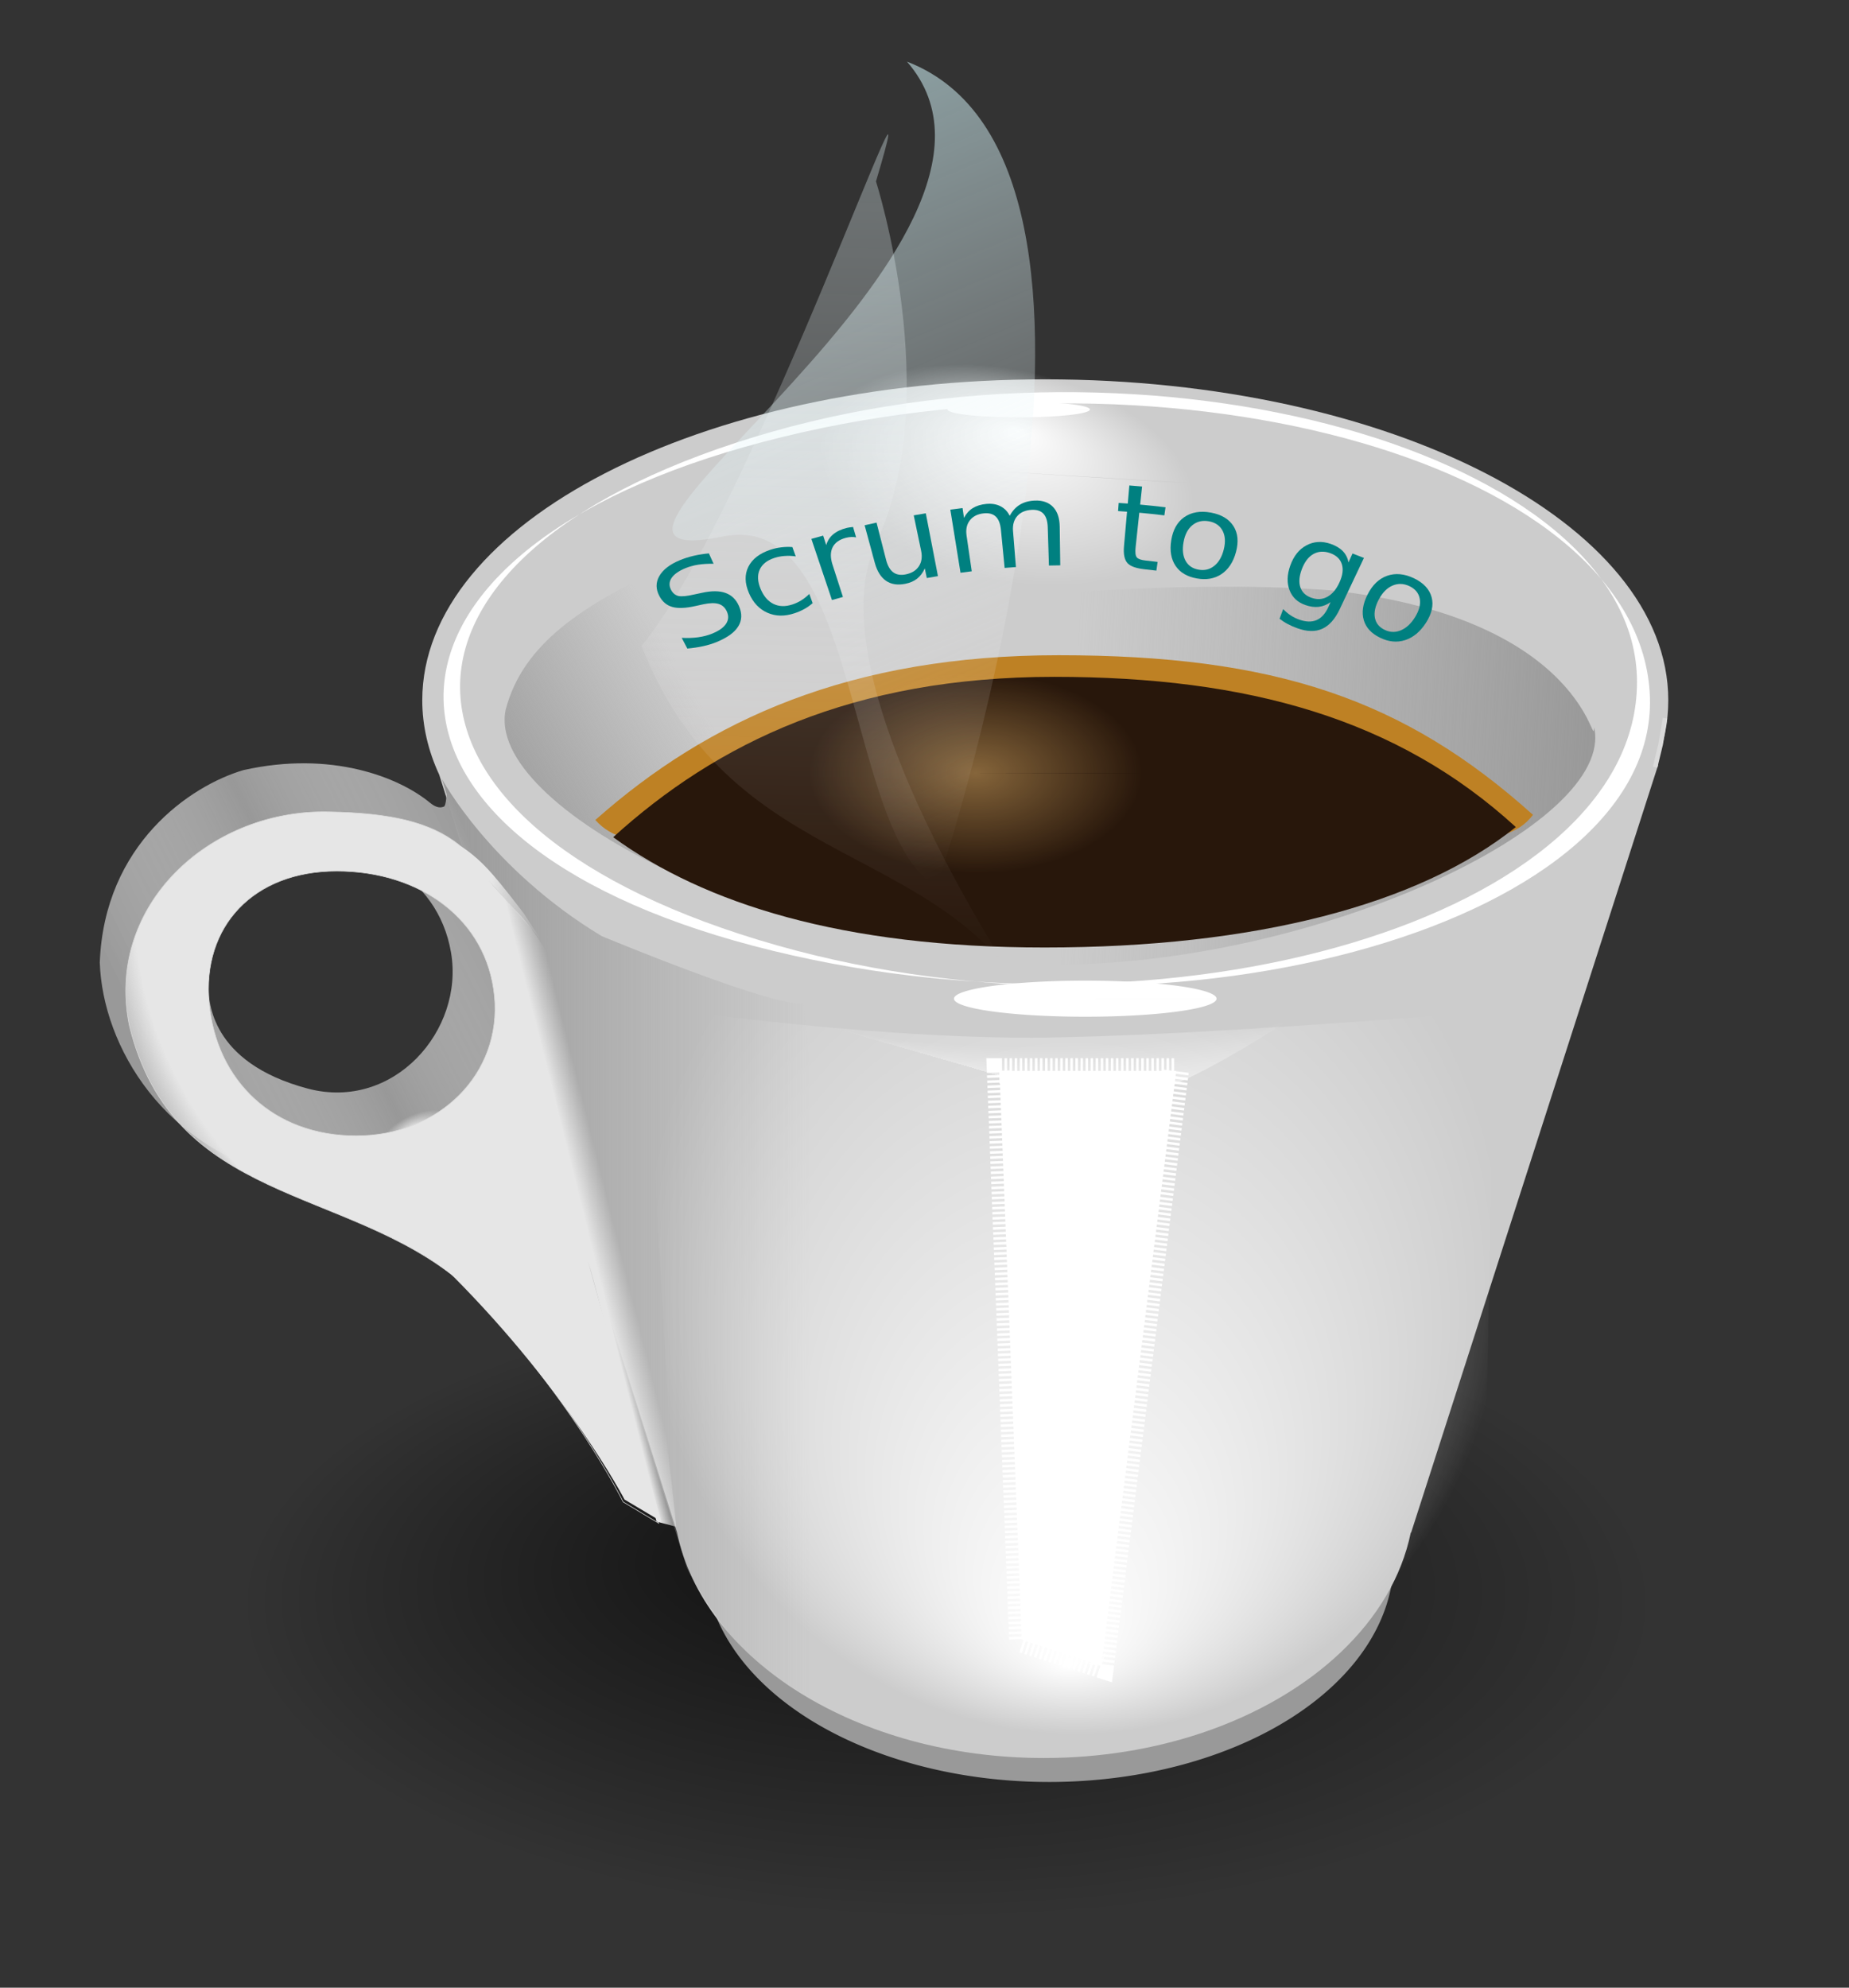 <?xml version="1.0" encoding="UTF-8" standalone="no"?>
<svg
   xmlns:dc="http://purl.org/dc/elements/1.1/"
   xmlns:cc="http://creativecommons.org/ns#"
   xmlns:rdf="http://www.w3.org/1999/02/22-rdf-syntax-ns#"
   xmlns:svg="http://www.w3.org/2000/svg"
   xmlns="http://www.w3.org/2000/svg"
   xmlns:xlink="http://www.w3.org/1999/xlink"
   xmlns:sodipodi="http://sodipodi.sourceforge.net/DTD/sodipodi-0.dtd"
   xmlns:inkscape="http://www.inkscape.org/namespaces/inkscape"
   id="svg2054"
   viewBox="0 0 215.47 231.64"
   version="1.0"
   sodipodi:docname="scrum-to-go.svg"
   inkscape:version="1.0.1 (3bc2e813f5, 2020-09-07)">
  <rect x="0" y="0" width="215.47" height="231.64" fill="#333333" stroke="none"/>
  <sodipodi:namedview
     pagecolor="#ffffff"
     bordercolor="#666666"
     borderopacity="1"
     objecttolerance="10"
     gridtolerance="10"
     guidetolerance="10"
     inkscape:pageopacity="0"
     inkscape:pageshadow="2"
     inkscape:window-width="1920"
     inkscape:window-height="973"
     id="namedview288"
     showgrid="false"
     inkscape:snap-grids="true"
     inkscape:zoom="3.0866862"
     inkscape:cx="25.816091"
     inkscape:cy="116.95508"
     inkscape:window-x="0"
     inkscape:window-y="35"
     inkscape:window-maximized="1"
     inkscape:current-layer="svg2054" />
  <defs
     id="defs2056">
    <inkscape:path-effect
       effect="bend_path"
       id="path-effect331"
       is_visible="true"
       lpeversion="1"
       bendpath="m 70.563,26.173 c 39.304,-18.913 78.48,-19.93 112.278,0"
       prop_scale="1.01"
       scale_y_rel="false"
       vertical="false"
       hide_knot="false"
       bendpath-nodetypes="cc" />
    <linearGradient
       id="linearGradient2927">
      <stop
         id="stop2929"
         stop-color="#fff"
         offset="0" />
      <stop
         id="stop2931"
         stop-color="#fff"
         stop-opacity="0"
         offset="1" />
    </linearGradient>
    <linearGradient
       id="linearGradient2965">
      <stop
         id="stop2967"
         stop-color="#cbf9ff"
         stop-opacity=".663"
         offset="0" />
      <stop
         id="stop2969"
         stop-color="#fff2f2"
         stop-opacity="0"
         offset="1" />
    </linearGradient>
    <radialGradient
       id="radialGradient3222"
       fx="-212.82"
       fy="-1987.7"
       xlink:href="#linearGradient2927"
       gradientUnits="userSpaceOnUse"
       cy="-2034.8"
       cx="-240.85"
       gradientTransform="matrix(-.658 -.176 .513 -.168 642.11 -2400.2)"
       r="127.14" />
    <linearGradient
       id="linearGradient2881">
      <stop
         id="stop2883"
         stop-color="#999"
         offset="0" />
      <stop
         id="stop2885"
         stop-color="#999"
         stop-opacity="0"
         offset="1" />
    </linearGradient>
    <radialGradient
       id="radialGradient2912"
       gradientUnits="userSpaceOnUse"
       cy="302.75"
       cx="66.016"
       gradientTransform="matrix(1 0 0 .872 0 38.649)"
       r="18.359">
      <stop
         id="stop2908"
         stop-color="#e3b36a"
         offset="0" />
      <stop
         id="stop2910"
         stop-color="#e3b36a"
         stop-opacity="0"
         offset="1" />
    </radialGradient>
    <radialGradient
       id="radialGradient2937"
       xlink:href="#linearGradient2927"
       gradientUnits="userSpaceOnUse"
       cy="-2546.9"
       cx="-520.71"
       gradientTransform="matrix(1 0 0 .838 0 -413.01)"
       r="26.429" />
    <linearGradient
       id="linearGradient3176"
       x1="300.66"
       gradientUnits="userSpaceOnUse"
       y1="-95.044"
       gradientTransform="matrix(.47 .559 -.117 .721 -50.501 21.644)"
       x2="313.02"
       y2="-95.298">
      <stop
         id="stop2999"
         stop-color="#e6e6e6"
         offset="0" />
      <stop
         id="stop3001"
         stop-color="#e6e6e6"
         stop-opacity="0"
         offset="1" />
    </linearGradient>
    <linearGradient
       id="linearGradient3179"
       x1="179.97"
       gradientUnits="userSpaceOnUse"
       y1="194.62"
       gradientTransform="matrix(.73 0 .177 .709 -53.455 20.031)"
       x2="184.48"
       y2="194.62">
      <stop
         id="stop2953"
         stop-color="#e6e6e6"
         offset="0" />
      <stop
         id="stop2955"
         stop-color="#e6e6e6"
         stop-opacity="0"
         offset="1" />
    </linearGradient>
    <linearGradient
       id="linearGradient3186"
       x1="-343.16"
       gradientUnits="userSpaceOnUse"
       y1="652.24"
       gradientTransform="matrix(.226 0 .038 .221 113.79 -6.288)"
       x2="-140.67"
       y2="588.1">
      <stop
         id="stop3021"
         stop-color="#999"
         offset="0" />
      <stop
         id="stop3027"
         stop-color="#fff"
         stop-opacity=".498"
         offset=".5" />
      <stop
         id="stop3023"
         stop-color="#999"
         offset="1" />
    </linearGradient>
    <linearGradient
       id="linearGradient3190"
       x1="287.92"
       xlink:href="#linearGradient2965"
       gradientUnits="userSpaceOnUse"
       y1="-119.21"
       gradientTransform="matrix(.73 0 0 .73 -43.657 35.331)"
       x2="282.03"
       y2="130.79" />
    <linearGradient
       id="linearGradient3193"
       x1="232.3"
       xlink:href="#linearGradient2965"
       gradientUnits="userSpaceOnUse"
       y1="-6.711"
       gradientTransform="matrix(.73 0 0 .73 -59.625 26.206)"
       x2="289.25"
       y2="129.85" />
    <linearGradient
       id="linearGradient3200"
       x1="678.74"
       xlink:href="#linearGradient2881"
       gradientUnits="userSpaceOnUse"
       y1="318.04"
       gradientTransform="matrix(-.21 0 0 .21 244.84 46.36)"
       x2="564.29"
       y2="253.79" />
    <linearGradient
       id="linearGradient3206"
       x1="678.74"
       xlink:href="#linearGradient2881"
       gradientUnits="userSpaceOnUse"
       y1="278.04"
       gradientTransform="matrix(.21 0 0 .21 87.788 47.563)"
       x2="390"
       y2="262.36" />
    <radialGradient
       id="radialGradient3210"
       fx="-314.61"
       fy="-2371.3"
       xlink:href="#linearGradient2927"
       gradientUnits="userSpaceOnUse"
       cy="-2031.6"
       cx="-265.86"
       gradientTransform="matrix(-.262 .008 -.007 -.05 85.475 33.733)"
       r="127.14" />
    <radialGradient
       id="radialGradient3213"
       fx="-312.14"
       fy="-2205.1"
       gradientUnits="userSpaceOnUse"
       cy="-2076.2"
       cx="-309.29"
       gradientTransform="matrix(.333 -.001 -.002 -.363 268.82 -588.85)"
       r="150.71">
      <stop
         id="stop3172"
         stop-color="#fff"
         offset="0" />
      <stop
         id="stop3174"
         stop-color="#fff"
         stop-opacity="0"
         offset="1" />
    </radialGradient>
    <linearGradient
       id="linearGradient3216"
       x1="92.857"
       gradientUnits="userSpaceOnUse"
       y1="635.22"
       gradientTransform="matrix(.21 0 0 .21 76.666 30.428)"
       x2="297.14"
       y2="635.22">
      <stop
         id="stop3097"
         stop-color="#999"
         offset="0" />
      <stop
         id="stop3099"
         stop-color="#999"
         stop-opacity="0"
         offset="1" />
    </linearGradient>
    <radialGradient
       id="radialGradient3225"
       fx="118.3"
       fy="227.9"
       gradientUnits="userSpaceOnUse"
       cy="250.81"
       cx="137.38"
       gradientTransform="matrix(1 0 0 .332 0 167.56)"
       r="117.18">
      <stop
         id="stop2879"
         stop-opacity=".691"
         offset="0" />
      <stop
         id="stop2881"
         stop-opacity="0"
         offset="1" />
    </radialGradient>
    <radialGradient
       id="radialGradient2947"
       fx="103.98"
       fy="159.87"
       gradientUnits="userSpaceOnUse"
       cy="172.5"
       cx="101.51"
       gradientTransform="matrix(-.881 -1.463 1.23 -.741 -22.655 403.87)"
       r="31.117">
      <stop
         id="stop2943"
         stop-color="#e6e6e6"
         offset="0" />
      <stop
         id="stop2949"
         stop-color="#e6e6e6"
         offset=".5" />
      <stop
         id="stop2951"
         stop-color="#e6e6e6"
         offset=".75" />
      <stop
         id="stop2945"
         stop-color="#e6e6e6"
         stop-opacity="0"
         offset="1" />
    </radialGradient>
  </defs>
  <g
     id="layer1"
     transform="translate(-44.709 -17.718)">
    <path
       id="path1988"
       fill-rule="evenodd"
       fill="url(#radialGradient3225)"
       transform="matrix(.705 0 0 .944 58.38 -32.06)"
       d="m278.35 250.81a140.97 38.891 0 1 1 -281.94 0 140.97 38.891 0 1 1 281.94 0z" />
    <path
       id="path3116"
       fill-rule="evenodd"
       fill="#999"
       transform="matrix(3.513 0 0 2.134 46.53 -212.52)"
       d="m45.714 193.08a11.429 12.143 0 1 1 0 -0.04l-11.428 0.04z" />
    <g
       id="g2813"
       transform="matrix(.21 0 0 .21 87.788 47.563)"
       fill="#ccc">
      <g
         id="g2836"
         fill="#ccc"
         fill-rule="evenodd">
        <path
           id="path2790"
           d="m374.91 68.393c-190.84 0-345.72 79.767-345.72 178.07-0.002 14.22 3.276 28.07 9.404 41.34l131.97 420.41c14.37 70.8 100.09 125.25 203.6 125.25 31.38 0 61.12-5.01 87.74-13.96 61.11-20.54 105.73-61.85 115.82-111.11h0.19l137.12-426.09h-1.41c4.6-11.58 7-23.57 7-35.84 0-98.3-154.88-178.07-345.71-178.07z" />
        <path
           id="path2808"
           stroke="#dadada"
           stroke-width="2.539px"
           d="m713.33 283.59l3.06-12.65 2.42-14.53" />
      </g>
    </g>
    <path
       id="path2760"
       d="m-1434.7 145.17c251.1 145.14 553.38-31.26 544-321.18-9.57-295.49-308.4-457.46-564.5-309.75-251.3 144.93-249.7 494.91 6.1 631.74 260.7 139.47 550.39-38.38 550.51-334.02 0.12-290.07-303.81-463.64-550.21-310.56-251.1 156.02-241.9 495.84 14.1 643.77z"
       transform="matrix(.187 0 0 .092 403.51 114.52)"
       fill="#fff"
       fill-rule="evenodd" />
    <path
       id="rect3076"
       fill-rule="evenodd"
       fill="url(#linearGradient3216)"
       d="m96.204 108.48s5.576 10.45 18.636 18.34c21.85 8.95 23.45 7.81 23.45 7.81l9.92 85.07s-7.93-2.95-13.64-6.93-9.81-12.31-9.81-12.31l-28.556-91.98z" />
    <path
       id="rect3168"
       fill-rule="evenodd"
       fill="url(#radialGradient3213)"
       d="m124.23 210.98l42.79 10.66 50.4-11.26 1.43-74.85s-34.39 2.98-53.88 3.12c-20.92 0-45.02-3.72-45.02-3.72l4.28 76.05z" />
    <path
       id="path3181"
       fill-rule="evenodd"
       fill="url(#radialGradient3210)"
       d="m163.24 149.36c-14.77 0-26.76-8.48-26.76-18.94 0-10.45 12.43-22.52 26.76-18.93l51.7 12.92c-17.86 8.73-28.71 21.95-51.7 24.95z" />
    <path
       id="path3220"
       fill-rule="evenodd"
       fill="url(#radialGradient3222)"
       transform="matrix(.206 .013 0 .409 212.13 900.79)"
       d="m-124.29-2016.9a127.14 45 0 1 1 0 -0.2l-127.14 0.2z" />
    <path
       id="path2819"
       fill-rule="evenodd"
       fill="url(#linearGradient3206)"
       d="m199.89 86.522c-30.69-2.405-92.87 5.362-94.86 19.768 5.54 11.49 33.2 23.83 62.86 23.83 30.09 0 65.14-16.23 62.59-27.63-0.15 3.18-0.63-12.662-30.59-15.968z" />
    <path
       id="path3231"
       fill-rule="evenodd"
       fill="#fff"
       transform="matrix(.238 0 0 .046 232.38 249.72)"
       d="m-192.86-2513.4a64.286 45.714 0 1 1 0 -0.1l-64.28 0.1z" />
    <path
       id="rect3233"
       d="m161.18 142.51h20.6l-8.73 69.31-9.27-3-2.6-66.31z"
       fill-rule="evenodd"
       stroke="#fff"
       stroke-dasharray="0.295, 0.295"
       stroke-width="2.946"
       fill="#fff" />
    <path
       id="path3244"
       fill-rule="evenodd"
       fill="#fff"
       transform="matrix(.129 0 0 .02 196.6 115.71)"
       d="m-192.86-2513.4a64.286 45.714 0 1 1 0 -0.1l-64.28 0.1z" />
    <path
       id="path2050"
       fill-rule="evenodd"
       fill="url(#linearGradient3200)"
       d="m153.78 67.885c26.46 0 61.92 17.624 71.45 31.673 1.31 1.932 2.13 3.792 2.37 5.532-5.54 11.48-33.2 23.83-62.86 23.83-30.09 0-63.64-17.13-61.09-28.54 4.06-15.454 28.28-17.766 50.13-32.495z" />
    <g
       id="g2015"
       transform="matrix(.73 0 0 .73 9.951 -110.66)"
       fill-rule="evenodd">
      <path
         id="path2012"
         fill="#be8124"
         d="m216.61 280.46c-33.15 0-55.8 10.2-73.96 26.3 10.42 11.77 39.84-11.9 73-11.9 34.45 0 67.3 23.56 76.68 11.08-20.55-18.48-41.24-25.48-75.72-25.48z" />
      <path
         id="path1965"
         fill="#28170b"
         d="m215.91 283.91c-32.24 0-53.9 10.61-70.41 25.6 14.56 10.61 36.6 17.61 68.86 17.61 33.51 0 59.76-6.81 75.23-19.23-18.89-17.28-42.74-23.98-73.68-23.98z" />
    </g>
    <path
       id="path2019"
       opacity=".5"
       d="m84.375 302.75a18.359 16.016 0 1 1 0 -0.05l-18.359 0.05z"
       fill-rule="evenodd"
       transform="matrix(1.056 0 0 .73 88.7 -113.15)"
       fill="url(#radialGradient2912)" />
    <path
       id="rect2929"
       fill-rule="evenodd"
       fill="url(#linearGradient3193)"
       d="m150.4 24.9c30.42 11.706 5.26 91.39 3.43 96.1-10.61-5.94-8.82-44.031-24.82-40.768-25.26 5.152 39.55-34.487 21.39-55.332z" />
    <path
       id="rect2926"
       fill-rule="evenodd"
       fill="url(#linearGradient3190)"
       d="m146.79 38.863c7.19-24.17-14.31 38.357-27.32 54.133 10.93 27.674 36.12 21.824 47.05 44.434 0 0-27.76-39.345-19.72-56.429 8.04-17.085-0.01-42.138-0.01-42.138z" />
    <path
       id="path2935"
       fill-rule="evenodd"
       fill="url(#radialGradient2937)"
       transform="matrix(.145 -.057 .015 .084 206.83 333.76)"
       d="m-494.29-2546.9a26.429 22.143 0 1 1 0 -0.1l-26.42 0.1z" />
    <path
       id="path2945"
       fill-rule="evenodd"
       fill="url(#linearGradient3186)"
       d="m73.089 107.46c-6.18 1.81-16.234 8.65-16.753 22.43 0.335 9.76 7.547 22.02 22.095 25.04 15.032 3.13 27.959-8.67 25.549-22.68-1.06-6.19 1.06-5.49-2.35-10.35-0.54-0.76-3.177-9.17-4.533-11.56-0.498-0.88-0.255 0.83-0.61 1.35-0.607 0.31-1.202-0.04-1.693-0.44-3.558-2.93-11.412-6.09-21.705-3.79zm4.043 7.89c9.819 0 18.567 4.24 20.133 13.35 1.567 9.11-6.697 18.52-16.685 15.88-11.512-3.06-11.467-10.37-11.604-11.62-1.05-9.63-1.664-17.61 8.156-17.61z" />
    <path
       id="path2931"
       d="m81.78 112.33c-13.381 0.36-24.786 11.39-21.991 24.93 5.105 20.81 25.144 18.61 38.552 29.79 13.019 13.4 18.979 25.69 18.979 25.69l4.15 2.49c-5.13-21.79-10.58-43.49-16.1-65.18-3.44-13.64-8.26-17.46-22.29-17.72-0.438-0.01-0.869-0.01-1.3 0zm2.175 6.9c9.735 0 17.525 5.65 18.375 14.61s-6.367 16.24-16.102 16.24c-9.736 0-16.294-6.47-17.146-15.43-0.851-8.96 5.137-15.42 14.873-15.42z"
       fill-rule="evenodd"
       stroke="#dadada"
       stroke-width=".069"
       fill="url(#radialGradient2947)" />
    <path
       id="path2048"
       fill-rule="evenodd"
       fill="url(#radialGradient2937)"
       transform="matrix(.145 -.057 .015 .084 186.67 297.47)"
       d="m-494.29-2546.9a26.429 22.143 0 1 1 0 -0.1l-26.42 0.1z" />
    <path
       id="rect2941"
       fill-rule="evenodd"
       fill="url(#linearGradient3179)"
       d="m101.73 120.43s2.91 3.25 3.1 3.43c13.38 13.06 18.68 71.78 18.68 71.78l-2.29-0.6-19.49-74.61z" />
    <path
       id="rect2986"
       fill-rule="evenodd"
       fill="url(#linearGradient3176)"
       d="m98.368 116.31s1.502 0.87 3.182 2.68c1.63 1.75 4.25 5.25 4.25 5.25l1.91 2.94-6.93-7.83-2.412-3.04z" />
    <path
       id="path3033"
       fill-rule="evenodd"
       fill="#e6e6e6"
       d="m84.533 159.03c4.444 1.89 8.871 4.02 12.802 7.24 13.635 13.66 20.155 26.2 20.155 26.2l4.27 2.54c-3.32-12.01-6.74-24-10.2-35.98h-27.027z" />
  </g>
  <g
     aria-label="Scrum to go"
     transform="matrix(0.78,0,0,0.717,23.582,53.918)"
     id="text292"
     style="font-style:normal;font-weight:normal;font-size:18.809px;line-height:1.25;font-family:sans-serif;fill:#000000;fill-opacity:1;stroke:none;stroke-width:0.784"
     inkscape:path-effect="#path-effect331">
    <path
       d="m 75.677,14.744 0.704,1.69 c -0.838,-0.02 -1.604,0.03 -2.296,0.147 -0.692,0.117 -1.329,0.306 -1.909,0.565 -1.007,0.45 -1.699,0.987 -2.076,1.598 -0.371,0.609 -0.398,1.245 -0.088,1.906 0.26,0.555 0.632,0.892 1.114,1.016 0.487,0.115 1.259,0.032 2.324,-0.236 0.394,-0.092 0.789,-0.183 1.183,-0.273 1.453,-0.35 2.636,-0.337 3.533,0.02 0.903,0.349 1.562,1.05 1.99,2.093 0.51,1.244 0.47,2.36 -0.101,3.352 -0.565,0.99 -1.64,1.823 -3.229,2.535 -0.6,0.269 -1.267,0.491 -2.006,0.669 -0.733,0.176 -1.52,0.304 -2.365,0.386 l -0.837,-1.738 c 0.883,0.049 1.704,0.017 2.466,-0.097 0.762,-0.115 1.466,-0.317 2.117,-0.609 0.987,-0.443 1.668,-0.968 2.043,-1.588 0.375,-0.62 0.414,-1.289 0.109,-2.007 -0.266,-0.627 -0.674,-1.033 -1.226,-1.214 -0.546,-0.183 -1.314,-0.166 -2.298,0.061 -0.392,0.093 -0.784,0.188 -1.176,0.284 -1.442,0.348 -2.58,0.405 -3.428,0.15 -0.846,-0.254 -1.502,-0.854 -1.961,-1.806 -0.531,-1.103 -0.539,-2.173 -6.9e-5,-3.21 0.544,-1.039 1.571,-1.912 3.078,-2.588 0.646,-0.29 1.33,-0.527 2.051,-0.711 0.721,-0.184 1.482,-0.316 2.28,-0.394 z"
       style="font-size:18.809px;fill:#008080;stroke-width:0.784"
       id="path294"
       inkscape:original-d="m 79.38931,17.934799 v 1.809302 q -1.056192,-0.505135 -1.992989,-0.75311 -0.936796,-0.247976 -1.809302,-0.247976 -1.515406,0 -2.341991,0.587794 -0.817401,0.587794 -0.817401,1.671538 0,0.909244 0.541873,1.377642 0.551056,0.459214 2.075646,0.743927 l 1.120482,0.229607 q 2.075647,0.394923 3.058365,1.39601 0.991902,0.991902 0.991902,2.66344 0,1.992988 -1.340905,3.021628 -1.33172,1.028639 -3.912502,1.028639 -0.973534,0 -2.075647,-0.220423 -1.092929,-0.220423 -2.268516,-0.652084 v -1.910329 q 1.129666,0.633715 2.21341,0.955164 1.083745,0.32145 2.130753,0.32145 1.58888,0 2.452202,-0.624531 0.863322,-0.624531 0.863322,-1.78175 0,-1.01027 -0.624531,-1.579695 -0.615346,-0.569426 -2.029725,-0.854138 L 74.49409,24.896481 q -2.075647,-0.413292 -3.003259,-1.294983 -0.927612,-0.881691 -0.927612,-2.452202 0,-1.818487 1.276614,-2.865495 1.285799,-1.047007 3.535947,-1.047007 0.964349,0 1.965436,0.174501 1.001086,0.174501 2.048094,0.523504 z" />
    <path
       d="m 88.148,13.716 0.504,1.517 c -0.568,-0.092 -1.12,-0.115 -1.653,-0.07 -0.529,0.037 -1.042,0.144 -1.538,0.32 -1.11,0.393 -1.847,1.043 -2.205,1.93 -0.361,0.883 -0.307,1.917 0.145,3.105 0.452,1.187 1.1,1.998 1.929,2.441 0.829,0.438 1.761,0.466 2.814,0.092 0.47,-0.167 0.914,-0.391 1.332,-0.672 0.422,-0.289 0.823,-0.637 1.203,-1.044 l 0.498,1.499 c -0.383,0.362 -0.798,0.679 -1.247,0.952 -0.443,0.27 -0.935,0.501 -1.476,0.694 -1.472,0.525 -2.804,0.502 -4.027,-0.085 -1.22,-0.585 -2.151,-1.647 -2.765,-3.203 -0.623,-1.58 -0.665,-3 -0.093,-4.263 0.577,-1.263 1.692,-2.205 3.331,-2.786 0.532,-0.189 1.071,-0.317 1.615,-0.386 0.542,-0.075 1.087,-0.088 1.632,-0.04 z"
       style="font-size:18.809px;fill:#008080;stroke-width:0.784"
       id="path296"
       inkscape:original-d="m 90.437996,21.305429 v 1.579695 Q 89.721622,22.4902 88.996064,22.297331 88.27969,22.095276 87.544948,22.095276 q -1.643986,0 -2.553229,1.047008 -0.909244,1.037824 -0.909244,2.9206 0,1.882777 0.909244,2.929785 0.909243,1.037823 2.553229,1.037823 0.734742,0 1.451116,-0.192869 0.725558,-0.202055 1.441932,-0.596979 v 1.561328 q -0.70719,0.330634 -1.469485,0.495951 -0.753111,0.165317 -1.607248,0.165317 -2.323623,0 -3.69208,-1.4603 -1.368457,-1.460301 -1.368457,-3.940056 0,-2.516492 1.377641,-3.958423 1.386826,-1.441932 3.793107,-1.441932 0.780664,0 1.52459,0.165317 0.743926,0.156133 1.441932,0.477583 z" />
    <path
       d="m 97.669,12.143 c -0.225,-0.056 -0.462,-0.077 -0.71,-0.062 -0.243,0.007 -0.505,0.048 -0.784,0.124 -0.991,0.269 -1.665,0.791 -2.016,1.55 -0.347,0.752 -0.347,1.691 -0.013,2.819 l 1.557,5.252 c -0.547,0.163 -1.093,0.329 -1.639,0.498 l -3.078,-9.936 c 0.586,-0.181 1.173,-0.359 1.762,-0.532 l 0.459,1.549 c 0.186,-0.713 0.533,-1.302 1.043,-1.762 0.508,-0.466 1.191,-0.817 2.045,-1.046 0.122,-0.033 0.259,-0.06 0.412,-0.081 0.151,-0.027 0.32,-0.049 0.508,-0.066 -5e-6,-1.6e-5 0.454,1.694 0.454,1.694 z"
       style="font-size:18.809px;fill:#008080;stroke-width:0.784"
       id="path298"
       inkscape:original-d="m 99.33756,22.4902 q -0.284712,-0.165317 -0.62453,-0.238791 -0.330634,-0.08266 -0.734743,-0.08266 -1.432747,0 -2.204226,0.936796 -0.762295,0.927612 -0.762295,2.672625 v 5.418724 H 93.312674 V 20.910505 h 1.699092 v 1.598064 q 0.532688,-0.936796 1.386826,-1.386826 0.854137,-0.459214 2.075646,-0.459214 0.174502,0 0.38574,0.02755 0.211238,0.01837 0.468398,0.06429 z" />
    <path
       d="m 100.463,16.274 -1.519,-6.102 c 0.593,-0.147 1.187,-0.29 1.781,-0.429 l 1.424,6.056 c 0.225,0.956 0.585,1.631 1.072,2.025 0.487,0.389 1.102,0.498 1.853,0.335 0.902,-0.196 1.555,-0.628 1.967,-1.308 0.417,-0.68 0.537,-1.518 0.347,-2.512 l -1.108,-5.776 c 0.6,-0.115 1.202,-0.225 1.804,-0.332 l 1.813,10.211 c -0.555,0.099 -1.109,0.202 -1.663,0.308 l -0.3,-1.565 c -0.29,0.697 -0.671,1.251 -1.144,1.663 -0.469,0.405 -1.051,0.682 -1.751,0.836 -1.154,0.254 -2.111,0.102 -2.887,-0.474 -0.774,-0.574 -1.343,-1.552 -1.688,-2.937 z m 2.922,-7.382 z"
       style="font-size:18.809px;fill:#008080;stroke-width:0.784"
       id="path300"
       inkscape:original-d="m 100.93562,27.137445 v -6.22694 h 1.68991 v 6.16265 q 0,1.4603 0.56943,2.195042 0.56942,0.725558 1.70827,0.725558 1.36846,0 2.15831,-0.872506 0.79903,-0.872507 0.79903,-2.378728 v -5.832016 h 1.68991 v 10.286391 h -1.68991 V 29.6172 q -0.61535,0.936796 -1.43275,1.39601 -0.80821,0.45003 -1.88277,0.45003 -1.77257,0 -2.691,-1.102114 -0.91843,-1.102113 -0.91843,-3.223681 z m 4.25233,-6.474916 z" />
    <path
       d="m 120.622,8.635 c 0.393,-0.798 0.898,-1.401 1.513,-1.805 0.615,-0.404 1.361,-0.63 2.231,-0.669 1.172,-0.053 2.09,0.302 2.736,1.047 0.648,0.741 0.97,1.811 0.988,3.21 l 0.08,6.268 c -0.564,0.006 -1.127,0.017 -1.691,0.032 l -0.178,-6.207 c -0.029,-0.995 -0.234,-1.727 -0.626,-2.196 -0.391,-0.468 -0.976,-0.688 -1.749,-0.65 -0.945,0.047 -1.674,0.387 -2.177,1.009 -0.504,0.623 -0.711,1.44 -0.636,2.449 l 0.435,5.844 c -0.563,0.041 -1.125,0.087 -1.687,0.138 l -0.554,-6.176 c -0.089,-0.996 -0.339,-1.713 -0.756,-2.152 -0.417,-0.444 -1.02,-0.627 -1.8,-0.542 -0.925,0.101 -1.624,0.485 -2.088,1.141 -0.466,0.651 -0.625,1.475 -0.492,2.472 l 0.776,5.807 c -0.56,0.075 -1.12,0.154 -1.68,0.237 L 111.746,7.636 c 0.609,-0.09 1.218,-0.176 1.828,-0.257 l 0.213,1.596 c 0.326,-0.685 0.762,-1.214 1.307,-1.585 0.544,-0.37 1.221,-0.601 2.024,-0.685 0.81,-0.085 1.518,0.041 2.114,0.373 0.603,0.331 1.066,0.851 1.391,1.557 z"
       style="font-size:18.809px;fill:#008080;stroke-width:0.784"
       id="path302"
       inkscape:original-d="m 121.04001,22.885124 q 0.63371,-1.13885 1.5154,-1.680722 0.88169,-0.541873 2.07565,-0.541873 1.60725,0 2.47975,1.129666 0.87251,1.120482 0.87251,3.196129 v 6.208572 h -1.69909 V 25.04343 q 0,-1.478669 -0.5235,-2.195043 -0.52351,-0.716373 -1.59807,-0.716373 -1.31335,0 -2.07565,0.872506 -0.76229,0.872506 -0.76229,2.378728 v 5.813648 h -1.69909 V 25.04343 q 0,-1.487853 -0.52351,-2.195043 -0.5235,-0.716373 -1.61643,-0.716373 -1.29498,0 -2.05728,0.88169 -0.76229,0.872507 -0.76229,2.369544 v 5.813648 h -1.69909 V 20.910505 h 1.69909 v 1.598064 q 0.57861,-0.945981 1.38682,-1.39601 0.80822,-0.45003 1.91952,-0.45003 1.12048,0 1.90114,0.569425 0.78985,0.569426 1.16641,1.65317 z" />
    <path
       d="m 140.396,3.88 -0.288,2.934 c 1.266,0.124 2.529,0.27 3.79,0.438 l -0.175,1.314 c -1.245,-0.166 -2.494,-0.31 -3.744,-0.433 l -0.55,5.611 c -0.083,0.842 -0.021,1.396 0.183,1.658 0.21,0.264 0.666,0.431 1.37,0.512 0.579,0.067 1.157,0.139 1.735,0.216 l -0.188,1.415 c -0.57,-0.076 -1.14,-0.147 -1.71,-0.213 -1.286,-0.149 -2.151,-0.471 -2.602,-1.002 -0.449,-0.535 -0.629,-1.45 -0.524,-2.743 l 0.455,-5.619 c -0.446,-0.036 -0.893,-0.07 -1.339,-0.1 l 0.091,-1.323 c 0.452,0.031 0.904,0.065 1.356,0.101 l 0.238,-2.939 c 0.636,0.052 1.271,0.108 1.905,0.171 z"
       style="font-size:18.809px;fill:#008080;stroke-width:0.784"
       id="path304"
       inkscape:original-d="m 139.00445,17.989904 v 2.920601 h 3.48084 v 1.313351 h -3.48084 v 5.584041 q 0,1.258246 0.33982,1.616433 0.349,0.358187 1.4052,0.358187 h 1.73582 v 1.414379 h -1.73582 q -1.95626,0 -2.70018,-0.725558 -0.74393,-0.734743 -0.74393,-2.663441 v -5.584041 h -1.23988 v -1.313351 h 1.23988 v -2.920601 z" />
    <path
       d="m 150.38,9.529 c -0.965,-0.189 -1.795,0.027 -2.475,0.636 -0.68,0.604 -1.112,1.522 -1.316,2.748 -0.203,1.225 -0.097,2.237 0.3,3.032 0.405,0.792 1.051,1.269 1.95,1.445 0.887,0.174 1.66,-0.028 2.335,-0.615 0.674,-0.586 1.157,-1.479 1.429,-2.684 0.271,-1.2 0.217,-2.21 -0.183,-3.032 -0.398,-0.827 -1.082,-1.342 -2.04,-1.53 z m 0.278,-1.419 c 1.585,0.311 2.724,1.06 3.391,2.204 0.67,1.147 0.78,2.549 0.375,4.207 -0.404,1.65 -1.145,2.845 -2.182,3.598 -1.04,0.75 -2.254,0.972 -3.681,0.692 -1.433,-0.281 -2.476,-0.945 -3.156,-2.032 -0.67,-1.088 -0.902,-2.474 -0.654,-4.154 0.25,-1.689 0.878,-2.945 1.925,-3.756 1.05,-0.807 2.391,-1.071 3.982,-0.759 z"
       style="font-size:18.809px;fill:#008080;stroke-width:0.784"
       id="path306"
       inkscape:original-d="m 148.69387,22.095276 q -1.35928,0 -2.14912,1.065377 -0.78985,1.056192 -0.78985,2.902231 0,1.84604 0.78066,2.911416 0.78985,1.056192 2.15831,1.056192 1.35009,0 2.13993,-1.065376 0.78985,-1.065376 0.78985,-2.902232 0,-1.827671 -0.78985,-2.893047 -0.78984,-1.074561 -2.13993,-1.074561 z m 0,-1.432747 q 2.20422,0 3.46247,1.432747 1.25825,1.432748 1.25825,3.967608 0,2.525677 -1.25825,3.967608 -1.25825,1.432748 -3.46247,1.432748 -2.21341,0 -3.47166,-1.432748 -1.24906,-1.441931 -1.24906,-3.967608 0,-2.53486 1.24906,-3.967608 1.25825,-1.432747 3.47166,-1.432747 z" />
    <path
       d="m 169.892,19.447 c 0.474,-1.143 0.594,-2.129 0.343,-2.966 -0.244,-0.832 -0.832,-1.435 -1.757,-1.787 -0.919,-0.35 -1.758,-0.293 -2.501,0.163 -0.738,0.459 -1.303,1.276 -1.711,2.444 -0.405,1.16 -0.474,2.149 -0.223,2.96 0.258,0.815 0.809,1.376 1.661,1.701 0.858,0.327 1.643,0.276 2.372,-0.163 0.733,-0.435 1.344,-1.217 1.815,-2.352 z m 0.024,4.381 c -0.703,1.62 -1.584,2.673 -2.606,3.171 -1.03,0.507 -2.238,0.474 -3.668,-0.069 -0.53,-0.201 -1.015,-0.43 -1.457,-0.688 -0.444,-0.252 -0.86,-0.543 -1.25,-0.873 l 0.54,-1.57 c 0.369,0.415 0.751,0.762 1.149,1.043 0.398,0.281 0.823,0.507 1.278,0.678 1.004,0.378 1.855,0.403 2.575,0.06 0.715,-0.336 1.307,-1.045 1.759,-2.135 l 0.323,-0.779 c -0.56,0.43 -1.148,0.684 -1.765,0.764 -0.617,0.08 -1.274,-0.015 -1.98,-0.281 -1.171,-0.441 -1.957,-1.232 -2.378,-2.402 -0.42,-1.167 -0.397,-2.516 0.104,-4.035 0.504,-1.527 1.293,-2.623 2.401,-3.271 1.105,-0.647 2.325,-0.732 3.623,-0.244 0.78,0.294 1.393,0.697 1.835,1.199 0.442,0.502 0.719,1.111 0.833,1.82 l 0.604,-1.456 c 0.57,0.236 1.139,0.477 1.705,0.723 z"
       style="font-size:18.809px;fill:#008080;stroke-width:0.784"
       id="path308"
       inkscape:original-d="m 168.96357,25.934305 q 0,-1.836856 -0.7623,-2.847127 -0.75311,-1.01027 -2.12157,-1.01027 -1.35927,0 -2.12157,1.01027 -0.75311,1.010271 -0.75311,2.847127 0,1.827671 0.75311,2.837941 0.7623,1.010271 2.12157,1.010271 1.36846,0 2.12157,-1.010271 0.7623,-1.01027 0.7623,-2.837941 z m 1.6899,3.985976 q 0,2.626703 -1.1664,3.903318 -1.1664,1.285799 -3.57268,1.285799 -0.89088,0 -1.68073,-0.137764 -0.78984,-0.12858 -1.53377,-0.404109 V 32.92354 q 0.74393,0.404108 1.46948,0.596978 0.72556,0.19287 1.47867,0.19287 1.66236,0 2.48894,-0.872507 0.82659,-0.863322 0.82659,-2.617519 v -0.835769 q -0.52351,0.909243 -1.34091,1.359273 -0.8174,0.45003 -1.95625,0.45003 -1.89196,0 -3.04918,-1.441932 -1.15722,-1.441932 -1.15722,-3.820659 0,-2.387913 1.15722,-3.829844 1.15722,-1.441932 3.04918,-1.441932 1.13885,0 1.95625,0.45003 0.8174,0.450029 1.34091,1.359273 v -1.561327 h 1.6899 z" />
    <path
       d="m 180.363,20.08 c -0.871,-0.458 -1.729,-0.489 -2.555,-0.1 -0.825,0.385 -1.501,1.14 -2.047,2.257 -0.545,1.115 -0.733,2.116 -0.58,2.992 0.161,0.875 0.643,1.517 1.454,1.943 0.799,0.421 1.597,0.448 2.412,0.08 0.813,-0.368 1.533,-1.085 2.14,-2.161 0.605,-1.072 0.843,-2.055 0.695,-2.958 -0.144,-0.906 -0.653,-1.597 -1.518,-2.052 z m 0.673,-1.28 c 1.431,0.752 2.309,1.798 2.621,3.086 0.313,1.292 0.016,2.667 -0.85,4.139 -0.862,1.465 -1.915,2.396 -3.125,2.82 -1.211,0.42 -2.436,0.285 -3.722,-0.392 -1.291,-0.679 -2.1,-1.614 -2.44,-2.85 -0.331,-1.234 -0.157,-2.628 0.562,-4.167 0.722,-1.547 1.683,-2.571 2.919,-3.049 1.237,-0.473 2.599,-0.342 4.036,0.414 z"
       style="font-size:18.809px;fill:#008080;stroke-width:0.784"
       id="path310"
       inkscape:original-d="m 178.1203,22.095276 q -1.35928,0 -2.14912,1.065377 -0.78985,1.056192 -0.78985,2.902231 0,1.84604 0.78066,2.911416 0.78985,1.056192 2.15831,1.056192 1.35009,0 2.13993,-1.065376 0.78985,-1.065376 0.78985,-2.902232 0,-1.827671 -0.78985,-2.893047 -0.78984,-1.074561 -2.13993,-1.074561 z m 0,-1.432747 q 2.20422,0 3.46247,1.432747 1.25825,1.432748 1.25825,3.967608 0,2.525677 -1.25825,3.967608 -1.25825,1.432748 -3.46247,1.432748 -2.21341,0 -3.47166,-1.432748 -1.24906,-1.441931 -1.24906,-3.967608 0,-2.53486 1.24906,-3.967608 1.25825,-1.432747 3.47166,-1.432747 z" />
  </g>
</svg>

